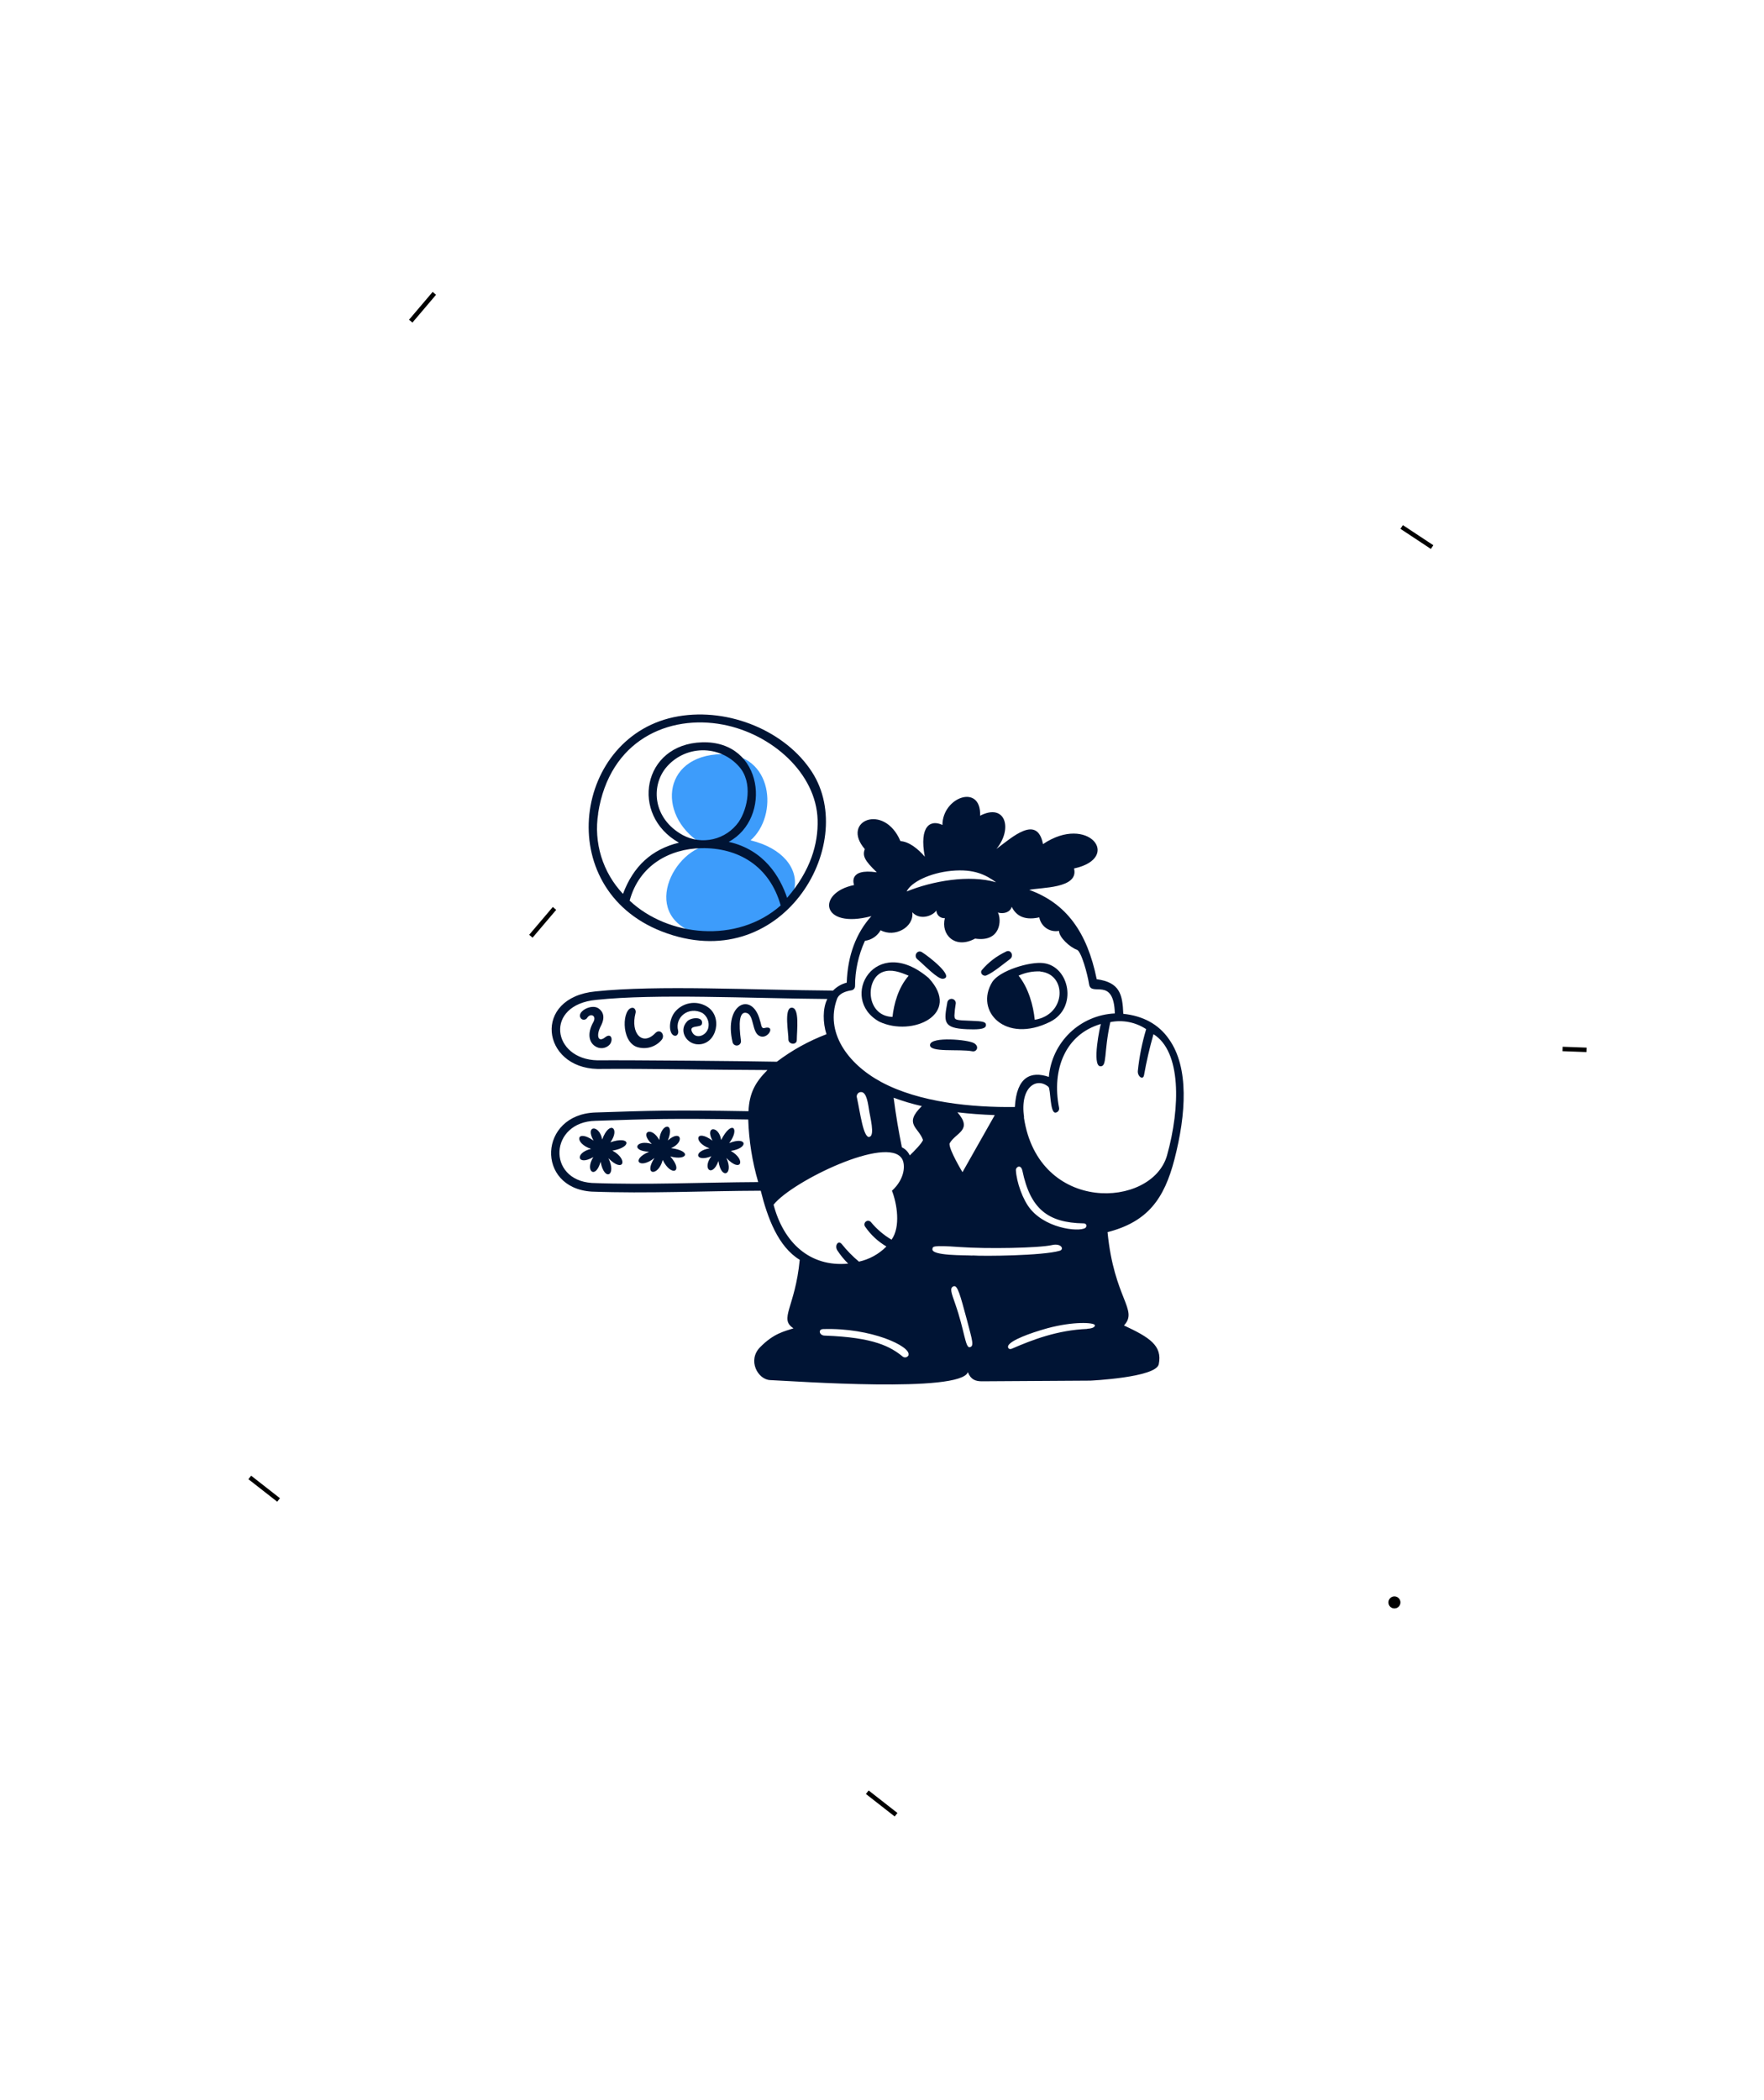 <svg xmlns="http://www.w3.org/2000/svg" xmlns:xlink="http://www.w3.org/1999/xlink" width="1587" zoomAndPan="magnify" viewBox="0 0 1190.25 1417.5" height="1889" preserveAspectRatio="xMidYMid meet" version="1.0"><defs><clipPath id="a4c0528cf7"><path d="M 937 1077.66 L 945.125 1077.66 L 945.125 1085.789 L 937 1085.789 Z M 937 1077.66 " clip-rule="nonzero"/></clipPath><clipPath id="27f7bdf27e"><path d="M 941.062 1077.66 C 938.82 1077.66 937 1079.48 937 1081.727 C 937 1083.969 938.82 1085.789 941.062 1085.789 C 943.309 1085.789 945.125 1083.969 945.125 1081.727 C 945.125 1079.48 943.309 1077.66 941.062 1077.66 Z M 941.062 1077.66 " clip-rule="nonzero"/></clipPath><clipPath id="d0fdb5a3e7"><path d="M 597.539 860.168 L 605.668 860.168 L 605.668 868.297 L 597.539 868.297 Z M 597.539 860.168 " clip-rule="nonzero"/></clipPath><clipPath id="d3337d76ed"><path d="M 601.605 860.168 C 599.359 860.168 597.539 861.988 597.539 864.23 C 597.539 866.477 599.359 868.297 601.605 868.297 C 603.848 868.297 605.668 866.477 605.668 864.23 C 605.668 861.988 603.848 860.168 601.605 860.168 Z M 601.605 860.168 " clip-rule="nonzero"/></clipPath></defs><path stroke-linecap="butt" transform="matrix(0.591, 0.462, -0.462, 0.591, 586.113, 1208.677)" fill="none" stroke-linejoin="miter" d="M 0.002 2 L 32.883 2.001 " stroke="#000000" stroke-width="4" stroke-opacity="1" stroke-miterlimit="4"/><path stroke-linecap="butt" transform="matrix(0.625, 0.413, -0.413, 0.625, 946.779, 354.487)" fill="none" stroke-linejoin="miter" d="M 0.001 2.001 L 32.882 1.999 " stroke="#000000" stroke-width="4" stroke-opacity="1" stroke-miterlimit="4"/><g clip-path="url(#a4c0528cf7)"><g clip-path="url(#27f7bdf27e)"><path fill="#000000" d="M 937 1077.66 L 945.125 1077.66 L 945.125 1085.789 L 937 1085.789 Z M 937 1077.66 " fill-opacity="1" fill-rule="nonzero"/></g></g><path stroke-linecap="butt" transform="matrix(0.749, 0.028, -0.028, 0.749, 1054.633, 706.611)" fill="none" stroke-linejoin="miter" d="M 0.001 2.001 L 21.613 2.001 " stroke="#000000" stroke-width="4" stroke-opacity="1" stroke-miterlimit="4"/><g clip-path="url(#d0fdb5a3e7)"><g clip-path="url(#d3337d76ed)"><path fill="#000000" d="M 597.539 860.168 L 605.668 860.168 L 605.668 868.297 L 597.539 868.297 Z M 597.539 860.168 " fill-opacity="1" fill-rule="nonzero"/></g></g><path stroke-linecap="butt" transform="matrix(0.485, -0.571, 0.571, 0.485, 275.822, 215.828)" fill="none" stroke-linejoin="miter" d="M 0.001 2 L 32.883 2.001 " stroke="#000000" stroke-width="4" stroke-opacity="1" stroke-miterlimit="4"/><path fill="#3d9cfb" d="M 506.387 567.285 C 525.426 550.625 521.523 508.504 487.09 509.074 C 445.348 509.789 443.039 553.078 475.762 570.949 C 449.895 577.848 429.641 627.23 483.066 632.82 C 549.508 623.039 549.77 577.684 506.387 567.285 Z M 506.387 567.285 " fill-opacity="1" fill-rule="nonzero"/><path fill="#001434" d="M 452.699 775.059 C 462.219 771.062 459.438 761.996 450.559 769.871 C 455.699 757.043 445.801 757.973 444.754 769.586 C 439.73 760.066 430.926 763.828 439.73 772.273 C 429.211 768.918 425.098 777.035 437.875 777.488 C 425.121 782.938 431.594 789.625 441.492 781.723 C 433.805 793.621 444.156 794.336 447.086 783.031 C 452.676 794.645 461.625 791.312 452.203 780.652 C 463.48 783.816 467.145 776.988 452.699 775.059 Z M 452.699 775.059 " fill-opacity="1" fill-rule="nonzero"/><path fill="#001434" d="M 411.77 771.109 C 418.527 761.805 411.199 755.734 406.223 769.23 C 404.414 759.043 394.324 759.352 400.395 769.965 C 388.496 761.707 387.164 771.801 398.703 775.559 C 387.52 778.152 389.184 787.457 400.25 781.105 C 394.277 790.457 401.703 796.547 405.152 784.246 C 407.723 798.023 416.148 793.43 410.414 781.867 C 420.812 792.359 424 782.484 413.102 776.75 C 426.715 774.465 425.215 766.492 411.77 771.109 Z M 411.77 771.109 " fill-opacity="1" fill-rule="nonzero"/><path fill="#001434" d="M 476.711 679.348 C 475.84 678.828 474.93 678.395 473.98 678.043 C 473.031 677.695 472.055 677.434 471.059 677.258 C 470.059 677.086 469.055 677.004 468.043 677.016 C 467.027 677.027 466.023 677.129 465.031 677.324 C 464.035 677.516 463.066 677.797 462.125 678.168 C 461.184 678.539 460.281 678.992 459.422 679.527 C 458.559 680.062 457.754 680.668 457.008 681.352 C 456.258 682.031 455.574 682.777 454.961 683.582 C 450.488 689.863 451.391 699.027 455.508 699.242 C 457.078 699.242 457.891 697.242 457.484 695.719 C 455.105 686.605 464.625 679.059 473.879 683.82 C 474.703 684.371 475.422 685.035 476.035 685.809 C 476.652 686.586 477.133 687.434 477.484 688.359 C 477.832 689.285 478.031 690.242 478.086 691.23 C 478.137 692.219 478.035 693.191 477.785 694.148 C 476.238 699.383 469.453 701.621 466.98 696.812 C 464.195 691.508 472.859 694.148 473.547 691.223 C 474.809 685.793 465.48 686.793 463.316 689.793 C 457.723 695.859 463.172 705.191 471.43 705 C 483.852 704.785 487.824 685.699 476.711 679.348 Z M 476.711 679.348 " fill-opacity="1" fill-rule="nonzero"/><path fill="#001434" d="M 491.969 771.656 C 499.488 761.707 493.656 755.523 486.516 769.609 C 485.258 759.898 475.262 759.688 480.664 770.016 C 469.266 761.613 467.359 771.086 478.688 775.203 C 467.383 777.105 469.168 784.84 479.949 780.531 C 473.453 789.102 480.566 795.215 484.707 783.746 C 486.539 796.906 495.203 792.98 490.086 781.699 C 499.914 792.145 503.652 782.984 493.039 776.938 C 505.414 775.059 504.031 766.824 491.969 771.656 Z M 491.969 771.656 " fill-opacity="1" fill-rule="nonzero"/><path fill="#001434" d="M 446.465 628.777 C 526.973 660.141 579.73 570.473 547.867 521.164 C 530.137 493.652 492.062 477.59 457.555 483.562 C 387.188 495.582 371.598 599.578 446.465 628.777 Z M 424.762 608 C 431.234 583.965 451.938 572.945 473.145 572.566 C 497.918 572.113 519.168 584.465 526.734 611.238 C 497.156 637.297 450.656 632.273 424.762 608 Z M 460.578 563.715 C 440.613 552.625 439.016 531.137 449.082 518.5 C 449.824 517.586 450.613 516.711 451.445 515.883 C 452.281 515.055 453.16 514.273 454.078 513.539 C 455 512.809 455.957 512.125 456.949 511.496 C 457.945 510.867 458.969 510.297 460.027 509.777 C 461.082 509.262 462.164 508.805 463.27 508.402 C 464.379 508.004 465.504 507.664 466.645 507.387 C 467.789 507.113 468.945 506.898 470.109 506.746 C 471.277 506.594 472.449 506.508 473.625 506.484 C 474.801 506.461 475.977 506.5 477.148 506.605 C 478.316 506.707 479.48 506.875 480.633 507.105 C 481.789 507.336 482.926 507.629 484.047 507.984 C 485.168 508.34 486.27 508.754 487.344 509.227 C 488.422 509.703 489.469 510.234 490.488 510.82 C 491.508 511.41 492.492 512.051 493.438 512.746 C 494.387 513.441 495.297 514.188 496.164 514.98 C 497.031 515.777 497.855 516.613 498.629 517.5 C 508.148 528.09 504.438 546.055 498.344 554.91 C 497.832 555.629 497.289 556.324 496.715 556.996 C 496.141 557.668 495.535 558.312 494.902 558.926 C 494.27 559.543 493.609 560.129 492.922 560.688 C 492.238 561.242 491.527 561.77 490.793 562.262 C 490.059 562.754 489.305 563.211 488.531 563.637 C 487.754 564.059 486.961 564.449 486.152 564.801 C 485.34 565.152 484.516 565.469 483.68 565.746 C 482.84 566.023 481.988 566.262 481.129 566.461 C 480.27 566.664 479.398 566.824 478.523 566.945 C 477.648 567.07 476.77 567.152 475.887 567.191 C 475.004 567.234 474.121 567.238 473.238 567.199 C 472.355 567.164 471.477 567.086 470.602 566.969 C 469.727 566.852 468.855 566.695 467.996 566.5 C 467.133 566.305 466.281 566.07 465.441 565.797 C 464.602 565.523 463.773 565.211 462.961 564.863 C 462.152 564.516 461.355 564.133 460.578 563.715 Z M 403.465 549.125 C 411.125 499.414 451.297 482.207 487.777 489.156 C 520.785 495.461 550.723 521.996 551.652 553.41 C 552.102 569.734 546.891 587.773 531.066 606.098 C 526.305 591.961 515.621 573.684 491.633 568.305 C 520.953 552.578 515.359 499.891 473.715 501.102 C 433.258 502.293 424.906 550.293 458.055 568.855 C 439.73 573.305 427.262 584.68 420.266 603.434 C 418.578 601.648 417 599.77 415.531 597.805 C 414.059 595.84 412.703 593.797 411.469 591.676 C 410.23 589.555 409.121 587.371 408.133 585.121 C 407.148 582.871 406.293 580.574 405.57 578.23 C 404.848 575.883 404.262 573.504 403.812 571.09 C 403.359 568.676 403.051 566.242 402.879 563.793 C 402.707 561.344 402.676 558.895 402.785 556.441 C 402.898 553.988 403.145 551.551 403.535 549.125 Z M 403.465 549.125 " fill-opacity="1" fill-rule="nonzero"/><path fill="#001434" d="M 408.223 700.238 C 403.32 704.145 401.965 698.906 405.391 692.457 C 408.344 686.77 406.961 682.938 403.727 680.703 C 398.609 677.227 387.805 683.559 392.207 687.84 C 392.52 688.07 392.863 688.223 393.238 688.305 C 393.613 688.387 393.992 688.387 394.367 688.305 C 394.746 688.227 395.09 688.074 395.402 687.848 C 395.715 687.621 395.965 687.344 396.156 687.008 C 398.203 683.844 402.465 685.438 400.418 689.648 C 395.516 698.242 397.848 703.93 401.348 706.164 C 401.719 706.434 402.113 706.664 402.531 706.859 C 402.945 707.055 403.375 707.207 403.82 707.324 C 404.266 707.441 404.715 707.516 405.176 707.551 C 405.633 707.586 406.09 707.578 406.547 707.531 C 407.004 707.48 407.453 707.391 407.891 707.262 C 408.332 707.129 408.758 706.961 409.168 706.754 C 409.578 706.543 409.965 706.301 410.328 706.023 C 410.695 705.742 411.031 705.434 411.34 705.094 C 413.863 701.859 412.363 696.957 408.223 700.238 Z M 408.223 700.238 " fill-opacity="1" fill-rule="nonzero"/><path fill="#001434" d="M 792.578 782.555 C 800.477 751.93 802.43 720.684 788.961 701.645 C 781.82 691.195 770.992 685.723 758.023 684.391 C 757.5 671.184 755.645 663.164 740.078 661.023 C 733.605 629.086 719.375 609.715 694.531 600.719 C 701.859 598.957 728.203 600.078 724.777 586.273 C 757.547 579.133 734.297 549.27 703.812 569.828 C 699.91 549.555 682.871 565.332 672.375 573.09 C 683.656 559.289 678.371 541.891 661.359 550.648 C 662.191 528.777 635.988 537.965 635.918 556.906 C 628.039 553.125 620.07 557.289 624.02 578.324 C 619.688 573.258 613.523 568.141 607.574 567.809 C 596.582 541.82 567.121 554.148 583.492 573.16 C 581.875 577.777 583.23 580.777 591.629 588.867 C 571.617 585.918 576.281 597.457 576.281 597.457 C 550.77 602.672 553.793 627.516 587.965 618.449 C 577.711 629.777 571.949 644.887 571.309 663.355 C 567.73 664.277 564.652 666.062 562.074 668.707 C 506.793 668.328 444.062 664.875 401.727 669.254 C 358.891 673.422 365.293 720.824 403.105 721.609 C 437.258 721.277 481.402 722.277 517.785 722.348 C 509.672 730.488 505.578 737.695 504.984 750.145 C 452.82 749.238 439.969 749.738 401.633 751 C 363.293 752.262 361.176 801.926 399.039 804.402 C 437.113 805.828 475.191 803.926 513.266 803.809 C 517.812 822.082 524.996 841.574 539.586 850.449 C 536.516 882.648 525.309 890.168 535.375 896.711 C 528.996 898.781 521.977 900.141 512.789 909.492 C 504.176 918.273 511.266 931.312 519.645 931.648 C 536.516 932.359 647.961 940.477 653.102 926.293 C 655.027 931.289 658.215 932.527 662.93 932.457 C 667.641 932.383 735.797 932.004 735.797 932.004 C 735.797 932.004 780.105 929.957 781.965 920.938 C 784.559 908.348 775.68 902.781 758.477 894.762 C 768.398 884.172 751.836 876.938 747.387 831.77 C 774.441 824.82 785.652 809.375 792.578 782.555 Z M 399.227 798.57 C 368.648 796.477 370.719 757.211 401.797 756.617 C 440.039 755.355 452.75 754.926 504.816 755.734 C 505.281 770.102 507.523 784.18 511.551 797.977 C 473.547 798.168 435.66 799.977 399.227 798.57 Z M 641.961 587.867 C 657.527 586.367 665.402 590.746 672.16 595.602 C 654.004 590.297 629.184 594.699 611.762 601.812 C 614.738 595.438 627.566 589.273 641.891 587.867 Z M 564.738 674.395 C 566.098 670.707 570.309 669.184 574.543 668.52 C 574.875 668.461 575.184 668.352 575.477 668.188 C 575.766 668.023 576.023 667.812 576.238 667.559 C 576.457 667.305 576.625 667.02 576.742 666.707 C 576.859 666.391 576.922 666.066 576.926 665.734 C 576.926 660.449 577.488 655.223 578.617 650.059 C 579.742 644.895 581.41 639.91 583.609 635.105 C 584.707 634.961 585.773 634.691 586.809 634.301 C 587.844 633.906 588.82 633.402 589.734 632.781 C 590.652 632.164 591.484 631.445 592.234 630.633 C 592.988 629.82 593.633 628.93 594.176 627.969 C 603.695 633.105 616.809 625.992 615.594 615.832 C 620.52 621.352 629.254 618.543 631.824 614.617 C 631.832 614.98 631.875 615.336 631.957 615.691 C 632.035 616.043 632.152 616.383 632.301 616.715 C 632.449 617.043 632.633 617.355 632.848 617.648 C 633.062 617.941 633.301 618.207 633.57 618.449 C 633.84 618.695 634.129 618.906 634.441 619.09 C 634.754 619.273 635.082 619.426 635.426 619.539 C 635.77 619.656 636.121 619.738 636.48 619.781 C 636.84 619.824 637.199 619.832 637.559 619.805 C 634.703 630.848 644.344 641.008 657.977 633.605 C 675.492 636.273 675.969 620.66 673.352 616.02 C 676.969 617.117 681.656 616.02 682.68 612.141 C 685.059 616.902 689.82 621.828 701.312 619.281 C 701.449 620.02 701.652 620.734 701.93 621.434 C 702.207 622.129 702.547 622.793 702.957 623.422 C 703.363 624.051 703.828 624.633 704.352 625.172 C 704.875 625.707 705.445 626.188 706.066 626.609 C 706.684 627.035 707.336 627.395 708.027 627.688 C 708.715 627.98 709.43 628.207 710.164 628.359 C 710.895 628.512 711.637 628.59 712.387 628.598 C 713.137 628.605 713.879 628.535 714.617 628.395 C 714.617 632.727 721.969 639.461 726.707 641.129 C 729.656 642.148 733.844 657.406 734.965 664.59 C 736.344 673.133 751.621 658.855 752.312 684.129 C 750.906 684.195 749.508 684.32 748.113 684.512 C 746.719 684.703 745.336 684.957 743.965 685.273 C 742.594 685.586 741.242 685.965 739.902 686.402 C 738.566 686.836 737.254 687.332 735.961 687.891 C 734.668 688.445 733.402 689.059 732.164 689.727 C 730.93 690.395 729.723 691.121 728.551 691.898 C 727.379 692.676 726.246 693.504 725.148 694.383 C 724.051 695.266 722.992 696.191 721.98 697.168 C 720.965 698.141 719.996 699.16 719.074 700.223 C 718.152 701.285 717.281 702.387 716.457 703.527 C 715.633 704.668 714.863 705.844 714.145 707.055 C 713.43 708.262 712.766 709.504 712.16 710.773 C 711.555 712.043 711.008 713.336 710.52 714.656 C 710.031 715.973 709.602 717.312 709.23 718.672 C 708.863 720.027 708.555 721.398 708.309 722.785 C 708.066 724.168 707.883 725.562 707.762 726.965 C 695.531 722.824 685.988 726.965 684.82 747.289 C 655.98 747.691 620.188 744.195 594.605 730.414 C 571.523 717.945 556.648 696.527 564.738 674.395 Z M 689.914 790.336 C 695.27 816.062 707.121 825.461 731.18 825.844 C 732.773 825.844 733.559 827.008 732.844 828.414 C 731.086 831.816 707.57 830.531 695.602 816.516 C 690.105 810.09 685.941 797.855 685.512 790.004 C 685.297 787.887 688.844 785.555 689.914 790.336 Z M 646.152 750.883 C 654.082 751.816 662.453 752.445 671.258 752.762 L 649.457 791.289 C 649.457 791.289 640.273 776.082 640.703 771.965 C 644.699 764.539 656.766 763.16 646.055 750.883 Z M 586.656 767.539 C 582.516 768.254 580.469 751.453 578.234 741.172 C 578.109 740.816 578.055 740.453 578.062 740.082 C 578.074 739.707 578.152 739.348 578.301 739 C 578.445 738.656 578.645 738.348 578.906 738.078 C 579.164 737.809 579.465 737.594 579.805 737.434 C 584.016 735.938 585.324 742.195 586.301 748.812 C 586.941 753.641 590.633 766.777 586.539 767.445 Z M 403.035 715.781 C 372.312 715.16 366.957 678.25 402.25 674.969 C 442.824 670.707 504.578 673.945 558.195 674.371 C 554.984 680.773 555.172 690.363 557.625 698.168 C 545.574 702.77 534.406 708.957 524.117 716.73 C 506.672 716.328 422.906 715.566 403.035 715.781 Z M 522.023 813.113 C 534.562 797.43 598.676 766.23 608.598 782.176 C 610.977 786.008 610.789 795.668 601.84 803.832 C 605.242 812.375 607.836 828.293 601.555 836.863 C 596.227 833.699 591.586 829.734 587.633 824.961 C 587.418 824.715 587.164 824.516 586.867 824.367 C 586.574 824.219 586.262 824.133 585.934 824.109 C 585.605 824.082 585.285 824.121 584.973 824.223 C 584.66 824.324 584.379 824.484 584.125 824.695 C 583.875 824.91 583.676 825.16 583.523 825.453 C 583.375 825.746 583.285 826.059 583.254 826.387 C 583.227 826.715 583.262 827.035 583.359 827.348 C 583.461 827.664 583.613 827.945 583.824 828.199 C 587.621 833.656 592.379 838.074 598.105 841.453 C 595.57 844.016 592.727 846.168 589.574 847.91 C 586.418 849.652 583.082 850.91 579.566 851.688 C 575.285 848.113 571.406 844.148 567.93 839.789 C 565.547 837.004 562.98 840.836 564.93 844.023 C 567.055 847.293 569.504 850.289 572.285 853.02 C 546.438 855.496 528.613 838.836 521.902 813.137 Z M 613.121 914.656 C 613.051 914.836 612.961 915.008 612.855 915.172 C 612.746 915.332 612.621 915.48 612.48 915.613 C 612.34 915.746 612.184 915.863 612.02 915.961 C 611.852 916.062 611.676 916.141 611.488 916.199 C 611.305 916.258 611.113 916.297 610.922 916.312 C 610.727 916.332 610.535 916.328 610.344 916.301 C 610.148 916.273 609.961 916.227 609.781 916.156 C 609.598 916.09 609.426 916 609.266 915.895 C 600.863 909.039 589.75 902.805 556.504 901.613 C 552.816 901.613 551.746 897.332 555.363 897.211 C 587.988 896.164 614.738 908.969 613 914.656 Z M 613.906 780.082 C 613.375 778.859 612.652 777.773 611.73 776.812 C 610.809 775.855 609.75 775.09 608.551 774.512 C 606.172 762.613 604.742 754.355 602.98 741.027 C 609.203 743.332 615.551 745.223 622.02 746.691 C 609.48 758.926 619.902 760.973 622.805 769.586 C 621.996 771.871 616.832 777.129 613.762 780.082 Z M 654.359 909.469 C 651.316 909.945 650.91 898.379 644.582 880.246 C 641.914 872.605 640.652 869.488 643.391 868.344 C 646.129 867.203 647.887 874.105 652.457 891.023 C 656.098 904.969 657.574 908.945 654.219 909.469 Z M 656.242 847.594 C 651.719 847.215 628.039 847.926 629.184 843.047 C 629.516 841.598 628.613 840.453 647.363 841.812 C 666.117 843.168 701.074 842.523 709.977 840.48 C 716.141 839.074 718.352 843.359 715.117 844.332 C 703.742 847.688 663.547 848.094 656.098 847.5 Z M 733.75 897.094 C 713.57 897.902 696.625 904.445 682.824 910.441 C 680.73 911.348 679.68 909.633 680.441 908.23 C 682.371 904.754 694.34 900.09 706.812 896.641 C 724.375 891.883 738.059 892.762 738.793 894.477 C 739.105 895.426 737.938 896.832 733.605 896.996 Z M 691.059 754.309 C 688.012 733.723 699.578 726.895 707.5 733.699 C 709.07 735.031 708.383 751.406 712.262 751.094 C 712.648 751.051 713.016 750.93 713.352 750.73 C 713.691 750.531 713.973 750.27 714.199 749.949 C 714.426 749.629 714.578 749.277 714.656 748.891 C 714.73 748.508 714.727 748.121 714.641 747.738 C 709.57 721.848 718.973 698.168 742.91 691.246 C 742.434 692.008 736.629 719.469 742.508 719.801 C 747.266 720.133 744.695 710.641 749.266 689.984 C 751.34 689.57 753.434 689.363 755.551 689.363 C 757.664 689.359 759.762 689.562 761.836 689.973 C 763.914 690.379 765.93 690.984 767.887 691.789 C 769.844 692.59 771.703 693.574 773.469 694.742 C 770.707 703.918 768.836 713.27 767.852 722.801 C 767.398 726.488 771.324 729.488 772.016 725.82 C 773.676 716.488 775.805 707.266 778.395 698.145 C 797.145 709.711 796.672 747.289 787.531 780.031 C 777.324 815.824 700.648 819.656 690.914 754.262 Z M 691.059 754.309 " fill-opacity="1" fill-rule="nonzero"/><path fill="#001434" d="M 593.32 689.699 C 615.762 700.238 649.172 684.512 626.637 660.238 C 590.582 629.395 565.215 674.086 593.32 689.699 Z M 595.891 656.07 C 601.34 654.121 607.098 656.07 613.121 658.664 C 605.98 666.875 603.172 677.895 602.195 686.484 C 584.016 685.867 583.609 660.355 595.891 656.07 Z M 595.891 656.07 " fill-opacity="1" fill-rule="nonzero"/><path fill="#001434" d="M 531.922 701.453 C 531.707 705.141 537.633 705.762 537.609 702.023 C 537.609 696.004 539.754 679.633 533.898 680.273 C 528.852 680.797 532.113 697.98 531.922 701.453 Z M 531.922 701.453 " fill-opacity="1" fill-rule="nonzero"/><path fill="#001434" d="M 665.617 658.453 C 670.211 656.594 677.801 650.172 681.539 647.434 C 684.535 645.219 681.965 640.555 678.754 642.438 C 672.477 645.387 667.09 649.504 662.594 654.785 C 660.93 656.738 663.309 659.402 665.617 658.453 Z M 665.617 658.453 " fill-opacity="1" fill-rule="nonzero"/><path fill="#001434" d="M 652.527 694.789 C 658.215 694.98 664.809 695.125 665.262 692.41 C 665.711 689.699 663 689.387 655.742 689.125 C 644.176 688.723 644.223 688.555 644.008 685.582 C 644.152 682.793 644.461 680.023 644.938 677.277 C 644.949 676.918 644.898 676.566 644.781 676.227 C 644.664 675.887 644.492 675.582 644.258 675.305 C 644.027 675.031 643.754 674.809 643.438 674.637 C 643.121 674.465 642.785 674.355 642.43 674.309 C 642.074 674.266 641.723 674.285 641.371 674.371 C 641.023 674.457 640.703 674.602 640.406 674.809 C 640.113 675.012 639.867 675.266 639.668 675.562 C 639.469 675.863 639.328 676.188 639.25 676.539 C 636.988 689.387 635.824 694.148 652.527 694.789 Z M 652.527 694.789 " fill-opacity="1" fill-rule="nonzero"/><path fill="#001434" d="M 515.789 693.98 C 513.41 694.602 513.672 691.195 512.836 689.223 C 507.77 668.805 487.969 677.324 494.273 703.691 C 494.371 704.039 494.527 704.355 494.742 704.641 C 494.961 704.93 495.219 705.168 495.523 705.359 C 495.832 705.551 496.16 705.68 496.512 705.746 C 496.867 705.812 497.219 705.812 497.574 705.746 C 497.93 705.684 498.258 705.555 498.562 705.363 C 498.871 705.176 499.133 704.938 499.348 704.648 C 499.562 704.363 499.723 704.047 499.82 703.699 C 499.918 703.355 499.949 703 499.914 702.645 C 498.273 690.746 498.727 682.391 503.77 683.82 C 508.816 685.246 507.195 696.672 512.312 699.289 C 518 702.285 523.785 691.77 515.789 693.98 Z M 515.789 693.98 " fill-opacity="1" fill-rule="nonzero"/><path fill="#001434" d="M 619.117 647.672 C 623.734 651.48 632.777 661.258 636.395 660.734 C 644.367 659.547 627.02 645.816 622.117 642.793 C 618.973 640.84 616.141 645.293 619.117 647.672 Z M 619.117 647.672 " fill-opacity="1" fill-rule="nonzero"/><path fill="#001434" d="M 657.242 704.191 C 653.195 701.812 628.422 699.574 627.566 705.191 C 626.707 710.805 647.363 707.949 656.121 709.688 C 658.977 710.258 661.121 706.5 657.242 704.191 Z M 657.242 704.191 " fill-opacity="1" fill-rule="nonzero"/><path fill="#001434" d="M 442.062 697.434 C 433.496 706.379 425.121 697.695 428.738 683.844 C 429.164 682.32 428.309 680.32 426.715 680.32 C 419.789 680.32 418.574 702.645 429.5 706.715 C 430.234 706.961 430.988 707.152 431.754 707.289 C 432.52 707.426 433.289 707.504 434.066 707.523 C 434.844 707.543 435.621 707.504 436.391 707.406 C 437.164 707.309 437.922 707.156 438.672 706.945 C 439.418 706.734 440.148 706.469 440.855 706.148 C 441.566 705.824 442.246 705.453 442.898 705.031 C 443.551 704.609 444.168 704.137 444.75 703.621 C 445.332 703.105 445.871 702.551 446.371 701.953 C 449.012 698.766 445.371 693.957 442.062 697.434 Z M 442.062 697.434 " fill-opacity="1" fill-rule="nonzero"/><path fill="#001434" d="M 669.496 663.02 C 657.598 682.512 678.348 704.879 708.645 689.77 C 727.539 680.25 721.684 652.312 704.191 650.172 C 694.863 648.934 674.207 655.309 669.496 663.02 Z M 702.004 655.883 C 720.02 657.453 719.805 684.961 698.242 688.414 C 697.316 678.895 694.008 666.852 687.32 658.617 C 691.988 656.508 696.883 655.555 702.004 655.762 Z M 702.004 655.883 " fill-opacity="1" fill-rule="nonzero"/><path stroke-linecap="butt" transform="matrix(0.591, 0.462, -0.462, 0.591, 169.238, 996.186)" fill="none" stroke-linejoin="miter" d="M 0.002 1.999 L 32.882 2 " stroke="#000000" stroke-width="4" stroke-opacity="1" stroke-miterlimit="4"/><path stroke-linecap="butt" transform="matrix(0.485, -0.571, 0.571, 0.485, 356.939, 631.04)" fill="none" stroke-linejoin="miter" d="M -0.001 2.001 L 32.884 1.999 " stroke="#000000" stroke-width="4" stroke-opacity="1" stroke-miterlimit="4"/></svg>